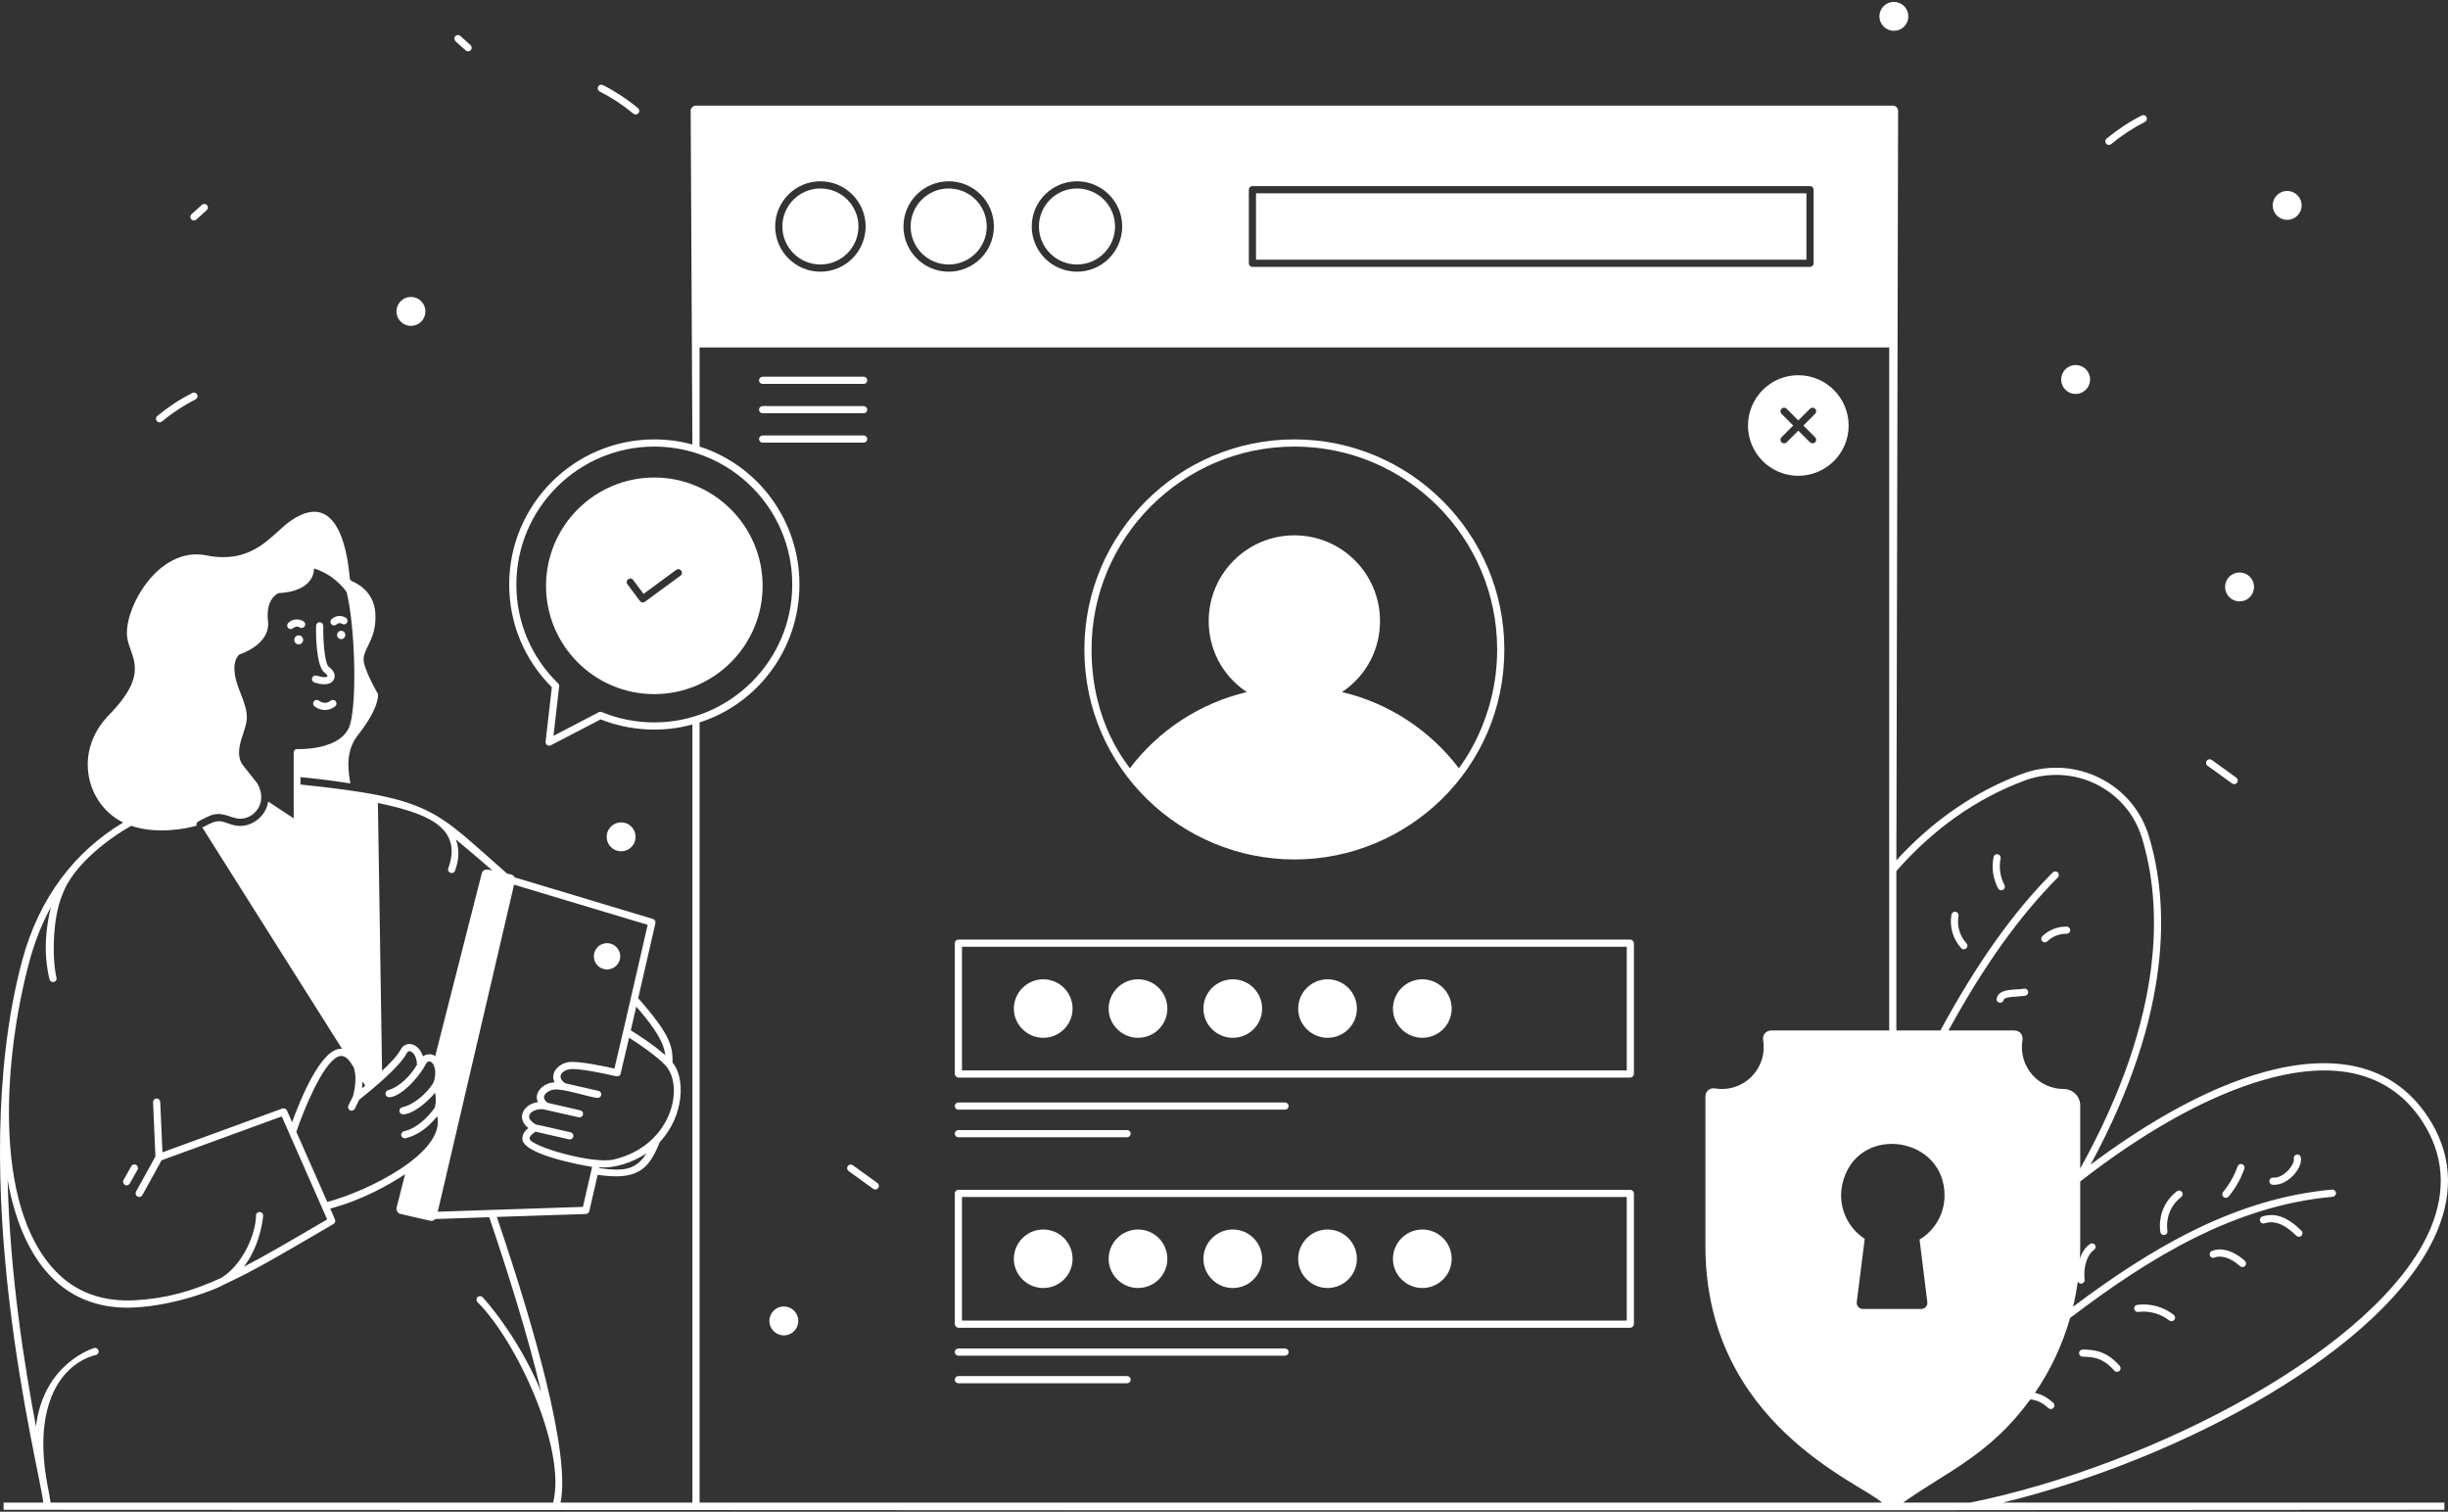 <svg width="583" height="360" viewBox="0 0 583 360" fill="none" xmlns="http://www.w3.org/2000/svg">
<rect x="0" y="0" width="583" height="360" fill="#333333" stroke="none"/>
<path d="M538.826 289.679C538.715 289.709 538.611 289.761 538.52 289.833C538.43 289.904 538.354 289.993 538.299 290.094C538.243 290.195 538.209 290.306 538.198 290.421C538.186 290.536 538.198 290.652 538.233 290.762C538.268 290.872 538.324 290.973 538.399 291.061C538.474 291.149 538.566 291.22 538.669 291.271C538.773 291.322 538.885 291.352 539 291.358C539.116 291.365 539.231 291.348 539.339 291.309C541.685 290.57 544.085 291.514 546.891 294.28C546.971 294.359 547.066 294.421 547.17 294.463C547.274 294.506 547.385 294.527 547.498 294.526C547.61 294.525 547.721 294.502 547.824 294.458C547.928 294.414 548.022 294.351 548.1 294.271C548.179 294.191 548.242 294.096 548.284 293.992C548.326 293.888 548.347 293.776 548.346 293.664C548.345 293.552 548.322 293.441 548.279 293.337C548.235 293.234 548.171 293.14 548.091 293.061C544.786 289.804 541.844 288.727 538.826 289.679ZM526.739 297.91C526.532 298.003 526.371 298.175 526.291 298.387C526.211 298.599 526.218 298.835 526.311 299.042C526.405 299.248 526.577 299.41 526.789 299.49C527.001 299.57 527.237 299.562 527.443 299.469C528.584 298.953 530.854 299.178 533.489 301.521C533.658 301.671 533.88 301.749 534.107 301.736C534.333 301.722 534.545 301.62 534.696 301.451C534.847 301.281 534.924 301.059 534.911 300.832C534.898 300.606 534.795 300.394 534.626 300.243C531.381 297.359 528.423 297.152 526.739 297.91ZM509.001 310.726C508.777 310.756 508.573 310.874 508.435 311.053C508.298 311.233 508.237 311.46 508.266 311.685C508.327 312.155 508.76 312.473 509.225 312.42C511.801 312.071 514.571 312.837 516.618 314.451C516.706 314.521 516.807 314.572 516.915 314.603C517.023 314.633 517.136 314.642 517.247 314.629C517.359 314.616 517.467 314.581 517.565 314.526C517.663 314.472 517.749 314.398 517.819 314.31C517.888 314.222 517.94 314.121 517.97 314.013C518.001 313.905 518.01 313.792 517.997 313.68C517.984 313.569 517.949 313.461 517.894 313.363C517.839 313.265 517.766 313.178 517.678 313.109C516.461 312.157 515.068 311.456 513.578 311.047C512.089 310.637 510.533 310.528 509.001 310.726ZM496.004 321.365C495.52 321.396 495.142 321.734 495.132 322.206C495.13 322.318 495.151 322.43 495.192 322.534C495.233 322.639 495.295 322.734 495.373 322.815C495.451 322.895 495.544 322.96 495.647 323.004C495.75 323.049 495.861 323.073 495.973 323.075C498.65 323.121 500.906 323.396 503.547 326.42C503.698 326.583 503.907 326.681 504.129 326.693C504.352 326.704 504.57 326.629 504.737 326.483C504.905 326.337 505.009 326.131 505.028 325.91C505.047 325.688 504.979 325.468 504.838 325.296C501.74 321.751 498.892 321.414 496.004 321.365ZM541.227 282.14C544.735 282.435 548.43 278.242 547.963 275.626C547.92 275.404 547.793 275.208 547.608 275.079C547.422 274.95 547.194 274.898 546.971 274.935C546.861 274.955 546.755 274.996 546.66 275.056C546.566 275.117 546.484 275.195 546.42 275.287C546.355 275.379 546.31 275.483 546.286 275.593C546.261 275.703 546.259 275.816 546.279 275.927C546.546 277.414 543.74 280.666 541.372 280.437C541.148 280.422 540.926 280.495 540.754 280.64C540.582 280.785 540.473 280.991 540.449 281.215C540.429 281.441 540.5 281.665 540.646 281.838C540.792 282.012 541.001 282.12 541.227 282.14ZM530.74 284.962C532.377 282.981 533.646 280.748 534.504 278.322C534.542 278.216 534.558 278.104 534.552 277.992C534.547 277.88 534.519 277.771 534.471 277.669C534.422 277.568 534.355 277.478 534.271 277.403C534.188 277.327 534.091 277.27 533.985 277.232C533.88 277.195 533.768 277.178 533.656 277.184C533.544 277.19 533.434 277.218 533.333 277.266C533.232 277.314 533.141 277.382 533.066 277.465C532.991 277.548 532.933 277.645 532.895 277.751C532.105 279.98 530.929 282.053 529.421 283.875C529.286 284.051 529.224 284.272 529.249 284.493C529.273 284.713 529.383 284.915 529.554 285.057C529.725 285.198 529.945 285.267 530.166 285.249C530.387 285.232 530.593 285.129 530.74 284.962ZM515.332 294.102C515.454 294.102 515.574 294.076 515.685 294.026C515.796 293.976 515.895 293.902 515.975 293.811C516.056 293.719 516.116 293.611 516.151 293.495C516.186 293.378 516.196 293.255 516.18 293.135C515.756 289.96 516.989 286.937 519.48 285.044C519.66 284.907 519.779 284.703 519.81 284.479C519.84 284.254 519.78 284.026 519.643 283.845C519.505 283.664 519.302 283.546 519.077 283.515C518.852 283.484 518.624 283.544 518.443 283.682C515.458 285.951 513.978 289.57 514.487 293.36C514.515 293.565 514.615 293.753 514.77 293.89C514.926 294.026 515.125 294.102 515.332 294.102ZM477.018 211.908C477.218 211.8 477.367 211.618 477.432 211.401C477.497 211.184 477.474 210.95 477.367 210.75C476.344 208.816 476.019 206.587 476.449 204.441C476.472 204.332 476.473 204.218 476.452 204.108C476.431 203.998 476.388 203.893 476.327 203.799C476.265 203.705 476.185 203.625 476.092 203.562C476 203.499 475.895 203.455 475.785 203.433C475.675 203.409 475.562 203.408 475.451 203.428C475.341 203.449 475.235 203.492 475.141 203.553C475.047 203.615 474.967 203.695 474.904 203.789C474.841 203.882 474.798 203.987 474.777 204.098C474.266 206.635 474.649 209.271 475.86 211.559C475.968 211.759 476.15 211.907 476.367 211.973C476.584 212.038 476.818 212.015 477.018 211.908ZM468.278 225.833C468.444 225.678 468.541 225.464 468.549 225.237C468.557 225.011 468.475 224.79 468.321 224.624C467.528 223.759 466.945 222.723 466.616 221.597C466.286 220.47 466.221 219.283 466.423 218.127C466.446 218.016 466.447 217.901 466.425 217.79C466.404 217.678 466.36 217.572 466.297 217.478C466.233 217.383 466.152 217.302 466.057 217.24C465.962 217.177 465.855 217.135 465.744 217.114C465.632 217.093 465.517 217.095 465.406 217.119C465.295 217.143 465.19 217.19 465.097 217.255C465.004 217.32 464.925 217.404 464.865 217.5C464.804 217.597 464.764 217.704 464.746 217.816C464.496 219.235 464.576 220.691 464.979 222.074C465.382 223.456 466.097 224.728 467.069 225.79C467.146 225.872 467.238 225.939 467.34 225.985C467.442 226.032 467.552 226.058 467.665 226.062C467.777 226.066 467.889 226.048 467.994 226.009C468.099 225.969 468.196 225.91 468.278 225.833ZM482.104 235.428C480.446 235.821 476.047 235.161 475.505 237.77C475.459 237.992 475.503 238.223 475.627 238.413C475.752 238.602 475.946 238.734 476.168 238.78C476.39 238.826 476.621 238.782 476.811 238.658C477 238.534 477.133 238.339 477.179 238.117C477.35 237.296 480.116 237.408 482.256 237.131C482.368 237.121 482.477 237.089 482.577 237.037C482.677 236.985 482.765 236.914 482.837 236.827C482.909 236.741 482.964 236.641 482.997 236.534C483.031 236.427 483.043 236.314 483.033 236.202C483.008 235.978 482.898 235.772 482.725 235.627C482.552 235.483 482.329 235.411 482.104 235.428ZM486.384 224.149C486.543 224.31 486.76 224.401 486.986 224.403C487.213 224.404 487.431 224.315 487.592 224.156C488.196 223.572 488.91 223.114 489.692 222.808C490.474 222.501 491.309 222.353 492.149 222.371C492.62 222.364 493.015 222.014 493.029 221.543C493.043 221.073 492.673 220.677 492.202 220.661C491.13 220.636 490.064 220.825 489.066 221.217C488.068 221.608 487.158 222.194 486.389 222.94C486.228 223.1 486.137 223.317 486.136 223.543C486.135 223.77 486.224 223.988 486.384 224.149ZM186.322 53.926C186.322 58.935 190.391 62.987 195.384 62.987C200.376 62.987 204.445 58.935 204.445 53.926C204.445 48.934 200.376 44.882 195.384 44.882C190.391 44.882 186.322 48.934 186.322 53.926ZM216.874 53.926C216.874 58.935 220.943 62.987 225.936 62.987C230.928 62.987 234.997 58.935 234.997 53.926C234.997 48.934 230.928 44.882 225.936 44.882C220.943 44.882 216.874 48.934 216.874 53.926ZM247.426 53.926C247.426 58.935 251.495 62.987 256.488 62.987C261.48 62.987 265.549 58.935 265.549 53.926C265.549 48.934 261.48 44.882 256.488 44.882C251.495 44.882 247.426 48.934 247.426 53.926ZM299.127 46.027H430.209V61.842H299.127V46.027ZM308.274 204.669C335.219 204.669 358.265 183.007 358.265 154.678C358.265 127.083 335.851 104.635 308.274 104.635C280.697 104.635 258.249 127.083 258.249 154.678C258.249 183.082 281.463 204.669 308.274 204.669ZM308.274 106.345C334.911 106.345 356.555 128.041 356.555 154.678C356.555 171.721 347.665 182.494 347.443 182.956C340.652 174.012 330.893 167.464 319.616 164.801C325.62 160.768 328.655 154.368 328.655 147.894C328.655 136.623 319.536 127.483 308.267 127.483C296.997 127.483 287.855 136.623 287.855 147.894C287.855 154.373 290.88 160.757 296.918 164.806C285.811 167.444 275.966 173.861 269.067 182.958L269.054 182.939C268.58 181.957 259.958 172.452 259.958 154.678C259.958 128.041 281.637 106.345 308.274 106.345ZM228.295 256.609H388.219C388.697 256.609 389.125 256.182 389.125 255.703V224.638C389.125 224.176 388.697 223.749 388.219 223.749H228.244C227.765 223.749 227.389 224.125 227.389 224.604V255.703C227.389 256.182 227.816 256.609 228.295 256.609ZM229.099 225.459H387.415V254.899H229.099V225.459Z" fill="white"/>
<path d="M248.447 233.205C244.629 233.205 241.454 236.325 241.454 240.198C241.454 244.017 244.629 247.137 248.447 247.137C252.321 247.137 255.439 244.017 255.439 240.198C255.441 239.279 255.262 238.369 254.911 237.52C254.56 236.67 254.045 235.899 253.395 235.249C252.746 234.599 251.974 234.084 251.125 233.734C250.276 233.383 249.366 233.203 248.447 233.205ZM271.018 233.205C267.199 233.205 264.025 236.325 264.025 240.198C264.025 244.017 267.199 247.137 271.018 247.137C274.892 247.137 278.011 244.017 278.011 240.198C278.012 239.279 277.833 238.369 277.482 237.52C277.131 236.67 276.616 235.899 275.967 235.249C275.317 234.599 274.545 234.084 273.696 233.734C272.847 233.383 271.937 233.203 271.018 233.205ZM293.588 233.205C289.768 233.205 286.595 236.325 286.595 240.198C286.595 244.017 289.768 247.137 293.588 247.137C297.462 247.137 300.58 244.017 300.58 240.198C300.582 239.279 300.402 238.369 300.052 237.52C299.701 236.67 299.186 235.899 298.536 235.249C297.886 234.599 297.115 234.084 296.266 233.734C295.416 233.383 294.506 233.203 293.588 233.205ZM316.159 233.205C312.339 233.205 309.166 236.325 309.166 240.198C309.166 244.017 312.339 247.137 316.159 247.137C320.031 247.137 323.151 244.017 323.151 240.198C323.153 239.279 322.974 238.369 322.623 237.52C322.272 236.67 321.757 235.899 321.107 235.249C320.458 234.599 319.686 234.084 318.837 233.734C317.988 233.383 317.078 233.203 316.159 233.205ZM338.728 233.205C334.909 233.205 331.736 236.325 331.736 240.198C331.736 244.017 334.909 247.137 338.728 247.137C342.602 247.137 345.721 244.017 345.721 240.198C345.723 239.279 345.543 238.369 345.192 237.52C344.842 236.67 344.327 235.899 343.677 235.249C343.027 234.599 342.256 234.084 341.406 233.734C340.557 233.383 339.647 233.203 338.728 233.205ZM388.219 283.331H228.244C227.765 283.331 227.389 283.707 227.389 284.186V315.285C227.389 315.764 227.816 316.191 228.295 316.191H388.219C388.697 316.191 389.125 315.764 389.125 315.285V284.22C389.125 283.742 388.697 283.331 388.219 283.331ZM387.415 314.482H229.098V285.041H387.415V314.482Z" fill="white"/>
<path d="M248.446 306.722C252.32 306.722 255.439 303.6 255.439 299.78C255.441 298.861 255.261 297.951 254.91 297.102C254.56 296.253 254.045 295.481 253.395 294.832C252.745 294.182 251.974 293.667 251.124 293.316C250.275 292.965 249.365 292.786 248.446 292.788C244.629 292.788 241.454 295.908 241.454 299.78C241.454 303.6 244.629 306.722 248.446 306.722ZM271.018 306.722C274.892 306.722 278.01 303.6 278.01 299.78C278.012 298.861 277.832 297.951 277.482 297.102C277.131 296.253 276.616 295.481 275.966 294.832C275.316 294.182 274.545 293.667 273.696 293.316C272.846 292.965 271.936 292.786 271.018 292.788C267.198 292.788 264.025 295.908 264.025 299.78C264.025 303.6 267.198 306.722 271.018 306.722ZM293.587 306.722C297.461 306.722 300.58 303.6 300.58 299.78C300.582 298.861 300.402 297.951 300.051 297.102C299.7 296.253 299.185 295.481 298.536 294.832C297.886 294.182 297.114 293.667 296.265 293.316C295.416 292.965 294.506 292.786 293.587 292.788C289.768 292.788 286.594 295.908 286.594 299.78C286.594 303.6 289.768 306.722 293.587 306.722ZM316.158 306.722C320.031 306.722 323.151 303.6 323.151 299.78C323.153 298.861 322.973 297.951 322.622 297.102C322.272 296.253 321.757 295.481 321.107 294.832C320.457 294.182 319.686 293.667 318.836 293.316C317.987 292.965 317.077 292.786 316.158 292.788C312.339 292.788 309.166 295.908 309.166 299.78C309.166 303.6 312.339 306.722 316.158 306.722ZM338.728 306.722C342.602 306.722 345.72 303.6 345.72 299.78C345.722 298.861 345.543 297.951 345.192 297.102C344.841 296.253 344.326 295.481 343.676 294.832C343.027 294.182 342.255 293.667 341.406 293.316C340.557 292.965 339.647 292.786 338.728 292.788C334.908 292.788 331.735 295.908 331.735 299.78C331.735 303.6 334.908 306.722 338.728 306.722ZM428.259 113.303C434.875 113.303 440.261 107.952 440.261 101.353C440.261 94.736 434.875 89.351 428.259 89.351C421.659 89.351 416.291 94.736 416.291 101.353C416.291 107.952 421.659 113.303 428.259 113.303ZM424.275 98.532C423.933 98.207 423.933 97.66 424.275 97.335C424.6 96.993 425.147 96.993 425.489 97.335L428.276 100.122L431.063 97.335C431.405 96.993 431.935 96.993 432.277 97.335C432.618 97.66 432.618 98.207 432.277 98.532L429.49 101.336L432.277 104.122C432.618 104.464 432.618 104.994 432.277 105.336C432.112 105.49 431.895 105.576 431.67 105.576C431.444 105.576 431.227 105.49 431.063 105.336L428.276 102.55L425.489 105.336C425.325 105.491 425.108 105.576 424.882 105.576C424.657 105.576 424.44 105.491 424.275 105.336C423.933 104.994 423.933 104.464 424.275 104.122L427.062 101.336L424.275 98.532ZM181.62 139.513C181.62 125.288 170.028 113.714 155.821 113.714C141.596 113.714 130.039 125.288 130.039 139.513C130.039 153.737 141.596 165.295 155.821 165.295C170.028 165.295 181.62 153.737 181.62 139.513ZM162.044 137.102L153.581 143.308C153.399 143.436 153.173 143.488 152.953 143.453C152.733 143.418 152.535 143.299 152.401 143.12L149.427 139.137C148.751 138.261 150.093 137.201 150.794 138.111L153.256 141.428L161.035 135.717C161.947 135.054 162.976 136.413 162.044 137.102ZM228.238 264.25H306.039C306.265 264.25 306.483 264.16 306.643 263.999C306.803 263.839 306.894 263.621 306.894 263.395C306.894 263.168 306.803 262.951 306.643 262.79C306.483 262.63 306.265 262.54 306.039 262.54H228.238C228.011 262.54 227.794 262.63 227.633 262.79C227.473 262.951 227.383 263.168 227.383 263.395C227.383 263.621 227.473 263.839 227.633 263.999C227.794 264.16 228.011 264.25 228.238 264.25ZM228.238 270.817H268.424C268.651 270.817 268.868 270.726 269.028 270.566C269.189 270.406 269.279 270.188 269.279 269.962C269.279 269.735 269.189 269.518 269.028 269.357C268.868 269.197 268.651 269.107 268.424 269.107H228.238C228.011 269.107 227.794 269.197 227.633 269.357C227.473 269.518 227.383 269.735 227.383 269.962C227.383 270.188 227.473 270.406 227.633 270.566C227.794 270.726 228.011 270.817 228.238 270.817ZM228.238 322.834H306.039C306.265 322.834 306.483 322.744 306.643 322.583C306.803 322.423 306.894 322.206 306.894 321.979C306.894 321.752 306.803 321.535 306.643 321.374C306.483 321.214 306.265 321.124 306.039 321.124H228.238C228.011 321.124 227.794 321.214 227.633 321.374C227.473 321.535 227.383 321.752 227.383 321.979C227.383 322.206 227.473 322.423 227.633 322.583C227.794 322.744 228.011 322.834 228.238 322.834ZM228.238 329.401H268.424C268.651 329.401 268.868 329.31 269.028 329.15C269.189 328.99 269.279 328.772 269.279 328.546C269.279 328.319 269.189 328.101 269.028 327.941C268.868 327.781 268.651 327.691 268.424 327.691H228.238C228.011 327.691 227.794 327.781 227.633 327.941C227.473 328.101 227.383 328.319 227.383 328.546C227.383 328.772 227.473 328.99 227.633 329.15C227.794 329.31 228.011 329.401 228.238 329.401ZM181.62 91.421H205.689C205.916 91.421 206.133 91.331 206.293 91.171C206.454 91.01 206.544 90.793 206.544 90.566C206.544 90.34 206.454 90.122 206.293 89.962C206.133 89.802 205.916 89.712 205.689 89.712H181.618C181.392 89.712 181.174 89.802 181.014 89.962C180.853 90.122 180.763 90.34 180.763 90.566C180.763 90.793 180.853 91.01 181.014 91.171C181.174 91.331 181.392 91.421 181.618 91.421H181.62ZM181.62 98.415H205.689C205.916 98.415 206.133 98.325 206.293 98.165C206.454 98.005 206.544 97.787 206.544 97.561C206.544 97.334 206.454 97.117 206.293 96.956C206.133 96.796 205.916 96.706 205.689 96.706H181.618C181.392 96.706 181.174 96.796 181.014 96.956C180.853 97.117 180.763 97.334 180.763 97.561C180.763 97.787 180.853 98.005 181.014 98.165C181.174 98.325 181.392 98.415 181.618 98.415H181.62ZM206.544 104.557C206.544 104.33 206.454 104.113 206.293 103.952C206.133 103.792 205.916 103.702 205.689 103.702H181.618C181.392 103.702 181.174 103.792 181.014 103.952C180.853 104.113 180.763 104.33 180.763 104.557C180.763 104.783 180.853 105.001 181.014 105.161C181.174 105.321 181.392 105.412 181.618 105.412H205.687C205.914 105.412 206.131 105.321 206.292 105.161C206.452 105.001 206.542 104.783 206.542 104.557H206.544ZM451.037 7.341C451.49 7.34 451.938 7.251 452.356 7.078C452.774 6.904 453.154 6.65 453.474 6.33C453.793 6.01 454.047 5.63 454.22 5.211C454.393 4.793 454.482 4.345 454.482 3.892C454.482 3.44 454.392 2.991 454.219 2.573C454.046 2.155 453.791 1.775 453.471 1.456C453.151 1.136 452.771 0.882 452.353 0.709C451.934 0.536 451.486 0.447 451.034 0.447C450.119 0.448 449.243 0.811 448.597 1.458C447.951 2.105 447.588 2.982 447.588 3.896C447.589 4.81 447.953 5.686 448.599 6.332C449.246 6.978 450.123 7.341 451.037 7.341ZM533.362 143.216C533.814 143.216 534.262 143.126 534.68 142.953C535.099 142.78 535.478 142.526 535.798 142.205C536.118 141.885 536.372 141.505 536.545 141.087C536.718 140.668 536.807 140.22 536.807 139.768C536.806 139.315 536.717 138.867 536.544 138.449C536.37 138.031 536.116 137.651 535.796 137.331C535.476 137.011 535.096 136.757 534.677 136.584C534.259 136.411 533.811 136.322 533.358 136.323C532.444 136.323 531.567 136.687 530.921 137.333C530.275 137.98 529.913 138.857 529.913 139.771C529.914 140.685 530.277 141.562 530.924 142.208C531.571 142.854 532.447 143.216 533.362 143.216ZM531.592 186.582C531.776 186.709 532.002 186.759 532.222 186.721C532.442 186.683 532.639 186.561 532.77 186.38C532.901 186.199 532.956 185.973 532.923 185.753C532.89 185.532 532.772 185.332 532.594 185.197L526.73 180.962C526.639 180.897 526.536 180.849 526.427 180.823C526.317 180.797 526.204 180.793 526.093 180.81C525.982 180.828 525.876 180.867 525.78 180.926C525.685 180.985 525.601 181.062 525.535 181.153C525.47 181.244 525.422 181.347 525.396 181.456C525.37 181.565 525.366 181.679 525.383 181.79C525.401 181.901 525.441 182.007 525.499 182.103C525.558 182.198 525.635 182.281 525.726 182.347L531.592 186.582ZM544.7 52.358C545.153 52.358 545.601 52.269 546.019 52.095C546.437 51.922 546.817 51.668 547.137 51.348C547.457 51.027 547.71 50.647 547.883 50.229C548.057 49.811 548.145 49.363 548.145 48.91C548.145 48.457 548.056 48.009 547.882 47.591C547.709 47.173 547.455 46.793 547.134 46.473C546.814 46.153 546.434 45.9 546.016 45.727C545.598 45.554 545.149 45.465 544.697 45.465C543.783 45.465 542.906 45.829 542.26 46.476C541.614 47.122 541.251 47.999 541.252 48.913C541.252 49.828 541.616 50.704 542.262 51.35C542.909 51.996 543.786 52.359 544.7 52.358ZM494.319 93.817C495.233 93.816 496.11 93.452 496.756 92.806C497.402 92.159 497.765 91.282 497.764 90.368C497.764 89.454 497.4 88.577 496.754 87.931C496.107 87.285 495.23 86.923 494.316 86.923C493.402 86.924 492.525 87.287 491.879 87.934C491.233 88.581 490.87 89.457 490.871 90.371C490.871 91.286 491.235 92.162 491.882 92.808C492.528 93.454 493.405 93.817 494.319 93.817ZM502.782 34.316C505.261 32.262 507.959 30.489 510.828 29.028C510.928 28.977 511.017 28.907 511.09 28.822C511.163 28.736 511.219 28.637 511.253 28.53C511.288 28.423 511.302 28.311 511.293 28.199C511.284 28.087 511.253 27.977 511.202 27.877C511.151 27.777 511.081 27.688 510.996 27.615C510.91 27.542 510.811 27.487 510.705 27.452C510.598 27.417 510.485 27.404 510.373 27.413C510.261 27.421 510.152 27.452 510.052 27.503C507.071 29.021 504.267 30.864 501.691 32.998C501.604 33.069 501.532 33.157 501.478 33.257C501.425 33.356 501.392 33.465 501.381 33.577C501.37 33.69 501.381 33.803 501.415 33.911C501.448 34.019 501.502 34.119 501.574 34.206C501.646 34.292 501.734 34.364 501.834 34.417C501.934 34.469 502.043 34.502 502.155 34.512C502.268 34.522 502.381 34.51 502.488 34.476C502.596 34.442 502.696 34.389 502.782 34.316ZM46.735 52.292L49.209 50.069C49.297 49.996 49.37 49.905 49.423 49.803C49.476 49.7 49.508 49.588 49.516 49.473C49.525 49.358 49.51 49.243 49.473 49.134C49.435 49.025 49.377 48.924 49.3 48.839C49.222 48.753 49.129 48.684 49.024 48.635C48.92 48.587 48.807 48.559 48.691 48.556C48.576 48.552 48.462 48.572 48.354 48.613C48.247 48.655 48.149 48.718 48.066 48.799L45.591 51.021C45.428 51.174 45.331 51.385 45.321 51.609C45.312 51.833 45.39 52.051 45.54 52.217C45.69 52.384 45.899 52.484 46.122 52.498C46.345 52.512 46.565 52.438 46.735 52.292ZM38.537 100.387C41.016 98.333 43.714 96.559 46.582 95.099C46.785 94.996 46.938 94.817 47.008 94.601C47.078 94.385 47.06 94.15 46.957 93.948C46.854 93.746 46.675 93.593 46.459 93.523C46.243 93.452 46.008 93.471 45.806 93.574C42.825 95.091 40.021 96.934 37.446 99.069C37.273 99.214 37.165 99.421 37.145 99.646C37.124 99.871 37.194 100.094 37.338 100.268C37.482 100.442 37.689 100.552 37.913 100.574C38.138 100.595 38.362 100.528 38.537 100.385V100.387ZM97.864 77.603C98.317 77.604 98.765 77.515 99.184 77.342C99.602 77.169 99.983 76.915 100.303 76.596C100.623 76.276 100.877 75.896 101.051 75.478C101.225 75.059 101.314 74.611 101.314 74.159C101.315 73.706 101.226 73.257 101.053 72.839C100.88 72.421 100.626 72.04 100.307 71.72C99.987 71.4 99.607 71.145 99.189 70.972C98.77 70.798 98.322 70.709 97.87 70.708C96.955 70.708 96.078 71.07 95.431 71.716C94.784 72.362 94.42 73.239 94.419 74.153C94.419 75.068 94.781 75.945 95.427 76.592C96.073 77.239 96.95 77.603 97.864 77.603ZM142.807 21.781C145.675 23.242 148.373 25.015 150.851 27.069C151.026 27.211 151.25 27.279 151.474 27.257C151.699 27.235 151.906 27.126 152.05 26.952C152.193 26.778 152.263 26.555 152.243 26.33C152.222 26.105 152.114 25.898 151.942 25.752C149.366 23.618 146.562 21.774 143.581 20.256C143.379 20.153 143.144 20.135 142.929 20.205C142.713 20.276 142.534 20.429 142.431 20.631C142.329 20.833 142.311 21.068 142.381 21.284C142.451 21.499 142.605 21.678 142.807 21.781ZM110.933 12.029C111.103 12.17 111.322 12.24 111.542 12.224C111.763 12.208 111.969 12.108 112.117 11.943C112.265 11.779 112.344 11.563 112.337 11.342C112.33 11.121 112.237 10.911 112.079 10.757L109.6 8.534C109.429 8.393 109.211 8.324 108.991 8.34C108.771 8.357 108.566 8.458 108.418 8.622C108.271 8.787 108.193 9.002 108.2 9.222C108.208 9.443 108.301 9.652 108.459 9.806L110.933 12.029ZM151.369 199.277C151.368 198.362 151.004 197.486 150.358 196.84C149.711 196.194 148.834 195.832 147.92 195.832C147.005 195.833 146.129 196.197 145.483 196.844C144.837 197.491 144.475 198.368 144.475 199.282C144.476 200.196 144.84 201.072 145.487 201.718C145.807 202.038 146.187 202.292 146.605 202.464C147.024 202.637 147.472 202.726 147.925 202.726C148.377 202.725 148.825 202.636 149.243 202.462C149.662 202.289 150.041 202.035 150.361 201.714C150.681 201.394 150.935 201.014 151.107 200.596C151.28 200.177 151.369 199.729 151.369 199.277ZM144.349 230.844C146.375 231.037 148.312 228.993 147.546 226.741C147.283 225.952 146.717 225.3 145.973 224.928C145.229 224.556 144.369 224.495 143.58 224.758C142.911 224.976 142.336 225.414 141.948 226.001C141.56 226.588 141.382 227.288 141.442 227.989C141.545 229.502 142.781 230.757 144.349 230.844ZM79.552 148.933C80.222 148.933 80.513 147.993 81.45 148.557C81.64 148.679 81.871 148.721 82.093 148.673C82.314 148.625 82.507 148.491 82.629 148.301C82.886 147.907 82.783 147.377 82.39 147.121C81.775 146.711 80.27 146.249 78.971 147.446C78.629 147.771 78.594 148.301 78.919 148.66C79.09 148.831 79.313 148.933 79.552 148.933ZM81.262 150.215C80.999 150.215 80.746 150.32 80.56 150.506C80.374 150.692 80.27 150.944 80.27 151.207C80.27 151.47 80.374 151.722 80.56 151.908C80.746 152.094 80.999 152.199 81.262 152.199C81.809 152.199 82.236 151.754 82.236 151.207C82.236 150.66 81.809 150.215 81.262 150.215ZM74.885 162.525C76.522 163.06 78.745 163.337 79.518 161.79C79.996 160.833 79.518 159.636 78.338 158.832C77.432 158.234 76.919 153.293 76.987 149.053C76.987 148.574 76.611 148.181 76.132 148.181C75.654 148.181 75.278 148.557 75.278 149.019C75.209 151.457 75.326 158.868 77.381 160.251C77.894 160.593 78.013 160.969 77.979 161.038C77.654 161.624 75.403 160.867 75.226 160.867C74.85 160.816 74.474 161.072 74.337 161.448C74.267 161.663 74.285 161.898 74.388 162.1C74.491 162.302 74.669 162.455 74.885 162.525ZM69.243 149.805C69.858 149.805 70.344 148.774 71.362 149.412C71.553 149.534 71.784 149.576 72.005 149.528C72.227 149.479 72.42 149.346 72.542 149.155C72.606 149.063 72.65 148.958 72.672 148.848C72.695 148.738 72.695 148.625 72.672 148.515C72.65 148.405 72.606 148.3 72.542 148.208C72.479 148.115 72.397 148.036 72.303 147.976C71.653 147.548 70.046 147.053 68.661 148.318C68.319 148.643 68.302 149.19 68.61 149.532C68.781 149.72 69.02 149.805 69.243 149.805ZM71.106 151.293C70.829 151.308 70.568 151.429 70.377 151.631C70.186 151.833 70.08 152.1 70.08 152.378C70.08 152.656 70.186 152.923 70.377 153.125C70.568 153.327 70.829 153.448 71.106 153.464C71.704 153.464 72.2 152.985 72.2 152.387C72.2 151.788 71.704 151.293 71.106 151.293ZM78.731 166.868C78.612 166.987 77.381 167.945 75.945 166.851C75.856 166.782 75.755 166.731 75.647 166.701C75.538 166.671 75.425 166.663 75.314 166.678C75.203 166.692 75.095 166.728 74.998 166.784C74.901 166.84 74.816 166.915 74.748 167.005C74.457 167.381 74.525 167.928 74.902 168.201C76.563 169.489 78.617 169.234 79.843 168.184C80.202 167.877 80.236 167.346 79.945 166.987C79.797 166.815 79.588 166.707 79.362 166.685C79.136 166.662 78.91 166.728 78.731 166.868ZM29.749 282.152C30.159 282.408 30.682 282.235 30.911 281.827L32.741 278.578C32.98 278.168 32.826 277.655 32.416 277.416C32.006 277.177 31.476 277.33 31.253 277.741L29.424 280.989C29.185 281.399 29.338 281.929 29.749 282.152ZM201.9 277.672C201.768 277.856 201.713 278.085 201.75 278.309C201.786 278.533 201.91 278.733 202.093 278.866L207.958 283.101C208.141 283.234 208.37 283.288 208.594 283.253C208.705 283.235 208.811 283.196 208.907 283.137C209.003 283.078 209.086 283.001 209.152 282.91C209.218 282.819 209.265 282.716 209.291 282.607C209.317 282.498 209.322 282.384 209.304 282.273C209.286 282.162 209.247 282.056 209.188 281.96C209.129 281.865 209.052 281.782 208.961 281.716L203.094 277.479C203.003 277.413 202.9 277.366 202.79 277.34C202.681 277.314 202.568 277.31 202.457 277.328C202.346 277.346 202.24 277.385 202.144 277.445C202.049 277.504 201.966 277.581 201.9 277.672ZM186.677 318.007C187.13 318.007 187.578 317.918 187.996 317.744C188.414 317.571 188.794 317.317 189.114 316.996C189.434 316.676 189.688 316.296 189.861 315.878C190.034 315.46 190.122 315.011 190.122 314.559C190.122 314.106 190.033 313.658 189.859 313.24C189.686 312.822 189.432 312.442 189.111 312.122C188.791 311.802 188.411 311.548 187.993 311.375C187.575 311.202 187.126 311.113 186.674 311.114C185.76 311.114 184.883 311.478 184.237 312.124C183.591 312.771 183.228 313.648 183.229 314.562C183.229 315.476 183.593 316.353 184.24 316.999C184.886 317.645 185.763 318.008 186.677 318.007Z" fill="white"/>
<path d="M580.402 293.215C584.539 283.401 583.667 274.272 578.282 266.065C573.751 259.158 567.391 254.986 559.373 253.653C543.575 251.037 521.811 259.432 497.875 277.349C517.725 240.694 516.46 214.672 511.775 199.148C509.929 193.028 505.757 188.104 500.012 185.248C497.172 183.838 494.073 183.024 490.907 182.857C487.74 182.689 484.572 183.172 481.599 184.274C470.452 188.411 460.365 195.336 451.628 204.859C451.663 188.343 451.953 66.015 452.039 26.419C452.039 25.718 451.492 25.154 450.774 25.154H165.735C165.051 25.154 164.487 25.718 164.487 26.419C164.487 26.795 164.538 36.557 164.897 105.851C162.008 105.064 158.965 104.637 155.819 104.637C136.756 104.637 121.266 120.144 121.266 139.19C121.266 148.456 124.874 157.124 131.422 163.655L129.934 176.632C129.866 177.35 130.618 177.794 131.165 177.487L143.048 171.315C150.01 174.063 157.674 174.489 164.897 172.528V357.824H133.491C133.764 356.49 133.901 354.917 133.901 353.139C133.901 336.402 122.463 302.003 118.326 289.796L139.543 289.095C139.731 289.085 139.911 289.015 140.055 288.895C140.2 288.775 140.302 288.611 140.346 288.428L142.33 279.777C151.254 281.025 154.383 279.042 157.118 271.964C163.034 265.74 163.205 256.525 160.179 253.072C160.179 249.225 159.871 246.66 151.989 237.702L156.093 219.835C156.132 219.623 156.093 219.404 155.983 219.218C155.873 219.033 155.699 218.894 155.494 218.827L122.549 208.928C122.292 208.141 121.113 208.158 120.771 208.039C103.489 192.983 103.458 190.116 71.566 186.821V185.06C75.071 185.402 79.311 185.898 83.448 186.565C83.175 185.095 82.969 183.59 82.969 182.103C82.969 179.658 83.517 177.247 85.209 175.093C90.526 168.374 90.031 165.279 90.031 165.279C90.031 165.279 86.372 159.039 86.594 156.748C86.868 153.995 89.723 151.944 89.398 146.08C89.073 140.215 83.807 138.403 83.807 138.403L83.329 137.942C83.175 137.531 82.337 114.912 69.224 124.025C64.744 127.102 60.521 134.522 49.084 132.248C37.646 129.974 29.354 145.105 30.294 151.824C30.944 156.509 35.936 160.048 25.986 170.22C17.164 179.265 20.805 191.745 29.337 195.866C17.762 202.807 9.282 213.817 5.264 228.794C-8.687 281.093 9.402 349.429 10.308 357.824H0.853V359.534C505.74 359.807 486.096 359.534 582.146 359.534V357.824H477C519.4 347.48 568.554 321.271 580.402 293.215ZM142.706 278.17L142.74 277.982C146.689 278.255 150.861 276.699 153.921 274.665C151.442 278.785 148.194 278.922 142.706 278.17ZM146.108 276.135C141.184 277.264 126.395 273.024 126.122 271.16C126.053 270.698 126.618 270.066 127.558 269.502L135.508 271.314C135.918 271.417 136.414 271.16 136.534 270.664C136.583 270.442 136.543 270.209 136.421 270.017C136.299 269.825 136.106 269.689 135.884 269.638C129.9 268.271 127.763 267.775 127.592 267.775C126.857 267.33 125.865 266.578 126.019 265.775C126.327 264.253 128.806 263.928 129.729 264.236C138.449 266.202 137.799 266.082 138.004 266.082C138.397 266.082 138.756 265.826 138.842 265.416C138.866 265.307 138.869 265.194 138.849 265.084C138.83 264.974 138.788 264.869 138.728 264.775C138.667 264.682 138.589 264.601 138.497 264.537C138.405 264.474 138.301 264.43 138.192 264.407L130.43 262.629C129.729 262.082 129.439 261.552 129.593 261.056C129.798 260.269 130.926 259.603 131.866 259.483C133.85 259.073 140.894 261.449 142.347 261.449C142.74 261.449 143.082 261.193 143.167 260.782C143.195 260.674 143.201 260.562 143.183 260.452C143.166 260.342 143.127 260.236 143.068 260.142C143.009 260.048 142.931 259.966 142.839 259.903C142.748 259.84 142.644 259.796 142.535 259.774L134.602 257.961C132.345 256.388 134.004 254.833 135.73 254.61C137.645 254.354 143.219 255.499 146.005 256.132C146.706 256.286 147.595 256.576 147.801 255.67L149.818 247.122H149.835C152.297 248.678 156.383 251.482 158.486 253.704C163.102 258.782 160.008 272.904 146.108 276.135ZM158.418 251.276C155.648 248.78 151.75 246.301 150.228 245.361L151.528 239.719C154.212 242.814 158.127 247.481 158.418 251.276ZM122.429 210.671C126.156 211.817 140.193 216.006 154.246 220.229C148.331 245.942 148.519 245.224 146.33 254.456C144.056 253.944 137.867 252.627 135.525 252.918C133.2 253.191 130.858 255.397 132.089 257.756C129.627 257.756 126.977 260.081 128.105 262.441C128.088 262.458 128.071 262.458 128.071 262.458C124.857 262.868 122.702 266.151 125.831 268.63C124.788 269.467 124.293 270.425 124.429 271.382C124.788 274.819 137.628 277.349 141.013 277.879C140.175 281.521 140.825 278.717 138.825 287.402L104.255 288.548C104.323 288.257 119.027 225.221 122.429 210.671ZM106.768 206.756C106.375 207.765 107.931 208.449 108.358 207.355C109.487 204.414 109.299 201.901 108.581 199.9C111.658 202.482 114.564 204.944 117.283 207.303C117.026 207.303 115.112 206.449 114.718 208.039L103.64 251.516C103.024 250.986 101.725 250.798 100.733 251.567C99.724 248.353 96.596 247.635 95.365 250.028C94.681 251.345 92.92 253.208 90.988 255.004L89.996 191.215C100.46 193.438 110.495 196.498 106.768 206.756ZM86.338 257.534L86.97 258.525C86.697 258.765 86.44 258.987 86.201 259.175C86.269 258.662 86.338 258.115 86.338 257.534ZM84.235 254.183C84.97 256.269 84.628 258.885 84.047 261.107L82.969 263.261C82.92 263.362 82.891 263.472 82.884 263.584C82.876 263.697 82.892 263.809 82.928 263.916C82.965 264.022 83.022 264.12 83.097 264.205C83.171 264.289 83.261 264.358 83.363 264.407C83.705 264.595 84.269 264.475 84.508 264.014L85.534 261.911C87.808 260.047 95.04 254.32 96.869 250.815C97.194 250.216 97.553 250.302 97.69 250.336C98.391 250.541 99.297 251.635 99.297 253.567C97.792 256.115 95.262 258.782 92.407 259.62C91.962 259.756 91.706 260.218 91.843 260.68C91.945 261.056 92.287 261.295 92.663 261.295C95.177 261.295 99.451 257.106 101.434 253.379C101.896 252.439 102.682 252.661 103.161 253.414C103.947 254.627 103.691 256.85 103.127 257.995C101.571 260.423 98.647 263.039 95.792 263.689C95.331 263.791 95.04 264.236 95.142 264.697C95.228 265.108 95.587 265.364 95.963 265.364C98.305 265.364 101.844 262.424 103.605 260.218C103.93 261.74 103.776 263.142 103.503 263.826C101.793 266.253 99.109 268.749 96.219 269.382C95.758 269.485 95.467 269.946 95.57 270.408C95.672 270.887 96.185 271.16 96.596 271.057C99.622 270.339 102.221 268.236 104.118 265.826C106.17 274.545 87.466 283.726 77.943 286.222L70.574 269.519C72.147 264.851 76.678 253.431 80.439 251.653C82.542 250.678 83.807 253.636 84.235 254.183ZM6.923 229.239C8.205 224.4 9.949 219.989 12.137 215.989C11.026 220.4 10.188 226.623 11.795 233.222C11.932 233.718 12.445 233.957 12.838 233.855C13.283 233.735 13.573 233.273 13.454 232.812C12.36 228.315 12.53 218.485 14.804 213.185C17.181 206.329 25.37 199.969 31.252 196.652C37.458 198.755 44.399 197.319 46.827 196.618C46.762 196.425 46.772 196.214 46.855 196.028C46.937 195.841 47.085 195.692 47.271 195.609C47.442 195.438 49.665 194.378 49.836 194.31H49.853C52.742 193.079 54.435 194.618 56.675 194.942C60.316 195.37 63.941 191.301 61.342 186.668C61.239 186.497 61.889 187.3 57.871 182.239C56.555 180.598 56.828 178.188 57.444 176.17C58.948 171.383 59.632 170.853 57.068 164.51C54.264 157.535 57.068 155.825 57.068 155.825C57.068 155.825 64.436 153.551 63.821 147.977C63.188 142.421 66.317 141.258 66.317 141.258C75.242 140.78 74.78 135.377 74.78 135.377C77.669 136.232 80.525 138.198 82.542 140.951C84.491 148.815 85.055 166.049 83.448 172.272C81.773 178.837 70.95 178.376 70.831 178.376C70.335 178.341 69.942 178.718 69.942 179.23V194.874C69.771 194.754 64.214 191.096 63.855 190.873C63.462 194.19 60.043 197.097 56.452 196.635C53.358 196.225 52.93 194.549 49.391 196.447C48.998 196.669 48.588 196.874 48.177 197.045L81.448 249.755C76.456 249.293 71.292 262.475 69.566 267.228L68.335 264.441C68.248 264.241 68.088 264.082 67.888 263.997C67.687 263.911 67.462 263.905 67.257 263.979L38.689 274.408L38.159 262.424C38.124 261.945 37.731 261.535 37.253 261.603C36.791 261.62 36.432 262.013 36.449 262.492L37.013 275.4L32.397 283.76C32.175 284.188 32.329 284.701 32.739 284.923C33.064 285.145 33.645 285.06 33.902 284.598L38.483 276.306L67.104 265.86C69.412 271.092 78.507 291.71 77.909 290.394L75.532 291.779C68.728 295.762 63.103 299.045 58.077 301.661C62.18 296.31 62.658 289.608 62.676 289.522C62.685 289.409 62.671 289.296 62.636 289.188C62.6 289.081 62.542 288.982 62.467 288.897C62.392 288.813 62.301 288.744 62.199 288.696C62.096 288.647 61.985 288.62 61.872 288.616C61.761 288.606 61.648 288.619 61.542 288.653C61.435 288.688 61.337 288.744 61.252 288.817C61.168 288.89 61.099 288.98 61.05 289.081C61 289.181 60.972 289.291 60.966 289.402C60.966 293.779 57.82 301.199 52.657 304.328C52.657 304.345 52.64 304.345 52.623 304.345C45.852 307.439 39.612 309.235 32.106 309.645C24.413 310.038 18.07 307.73 13.266 302.738C-2.019 286.838 1.093 251.02 6.923 229.239ZM131.73 357.824H12.052C11.932 357.003 11.539 354.746 11.334 353.806V353.789C7.555 333.991 14.992 324.622 22.874 322.656C23.336 322.536 23.592 322.057 23.473 321.613C23.41 321.394 23.264 321.208 23.065 321.096C22.867 320.984 22.632 320.955 22.413 321.014C22.276 321.066 10.376 324.571 8.564 339.701C5.829 325.152 2.392 303.764 1.811 281.025C3.315 289.317 6.307 297.951 12.035 303.918C17.471 309.56 24.43 311.782 32.192 311.355C41.817 310.825 51.392 307.098 53.495 305.815H53.512C59.957 302.875 67.087 298.703 76.387 293.249L79.43 291.471C79.807 291.266 79.96 290.787 79.772 290.394L78.644 287.812C86.218 285.795 92.578 282.188 96.476 279.623L94.459 287.522C94.27 288.24 94.749 288.958 95.416 289.095L102.426 290.702C102.785 290.804 103.349 290.685 103.657 290.291H103.674L116.513 289.864C120.822 302.55 125.729 318.057 128.874 331.409C123.25 317.852 115.06 309.03 114.941 308.91C114.616 308.568 114.086 308.551 113.744 308.876C113.402 309.183 113.385 309.73 113.71 310.072C123.147 319.476 134.944 345.121 131.73 357.824ZM451.628 207.423C460.467 197.37 470.743 190.121 482.18 185.881C487.737 183.812 493.96 184.137 499.26 186.77C504.577 189.42 508.441 193.985 510.134 199.627C514.818 215.1 515.981 241.206 495.413 278.255V263.261C495.413 261.107 493.669 259.329 491.464 259.329C485.446 259.329 480.659 253.961 481.65 247.703C481.856 246.438 481.001 245.395 479.718 245.395H464.041C472.555 229.854 480.932 218.16 490.079 208.962C490.404 208.62 490.404 208.09 490.062 207.748C489.983 207.67 489.889 207.608 489.785 207.567C489.682 207.525 489.571 207.505 489.46 207.506C489.349 207.508 489.239 207.532 489.137 207.576C489.035 207.62 488.942 207.685 488.865 207.765C479.428 217.237 470.845 229.307 462.109 245.395H451.628V207.423ZM463.1 284.684C463.1 289.129 460.707 293.061 457.151 295.181L458.997 310.072C459.117 310.944 458.433 311.714 457.544 311.714H443.627C443.421 311.711 443.219 311.665 443.032 311.579C442.845 311.492 442.679 311.368 442.543 311.213C442.408 311.058 442.307 310.877 442.246 310.68C442.185 310.484 442.166 310.277 442.191 310.072L444.089 295.01C439.643 292.104 437.164 286.428 439.165 280.529C443.456 267.706 463.1 270.784 463.1 284.684ZM297.415 45.174C297.415 44.696 297.791 44.319 298.27 44.319H431.061C431.54 44.319 431.916 44.696 431.916 45.174V62.698C431.916 63.177 431.54 63.553 431.061 63.553H298.27C297.791 63.553 297.415 63.177 297.415 62.698V45.174ZM256.485 43.174C262.418 43.174 267.256 47.995 267.256 53.928C267.256 59.877 262.418 64.699 256.485 64.699C250.553 64.699 245.714 59.877 245.714 53.928C245.714 47.995 250.553 43.174 256.485 43.174ZM225.933 43.174C231.866 43.174 236.704 47.995 236.704 53.928C236.704 59.877 231.866 64.699 225.933 64.699C220.001 64.699 215.162 59.877 215.162 53.928C215.162 47.995 220.001 43.174 225.933 43.174ZM195.381 43.174C201.314 43.174 206.152 47.995 206.152 53.928C206.152 56.784 205.017 59.524 202.997 61.544C200.977 63.564 198.238 64.699 195.381 64.699C192.524 64.699 189.785 63.564 187.765 61.544C185.745 59.524 184.61 56.784 184.61 53.928C184.61 47.995 189.431 43.174 195.381 43.174ZM155.819 172.033C151.511 172.033 147.305 171.212 143.321 169.571C143.206 169.525 143.082 169.505 142.959 169.511C142.835 169.517 142.714 169.549 142.603 169.605L131.815 175.23L133.166 163.433C133.181 163.304 133.166 163.174 133.121 163.052C133.077 162.93 133.004 162.82 132.909 162.732C126.498 156.475 122.976 148.131 122.976 139.19C122.976 121.084 137.714 106.347 155.819 106.347C173.702 106.347 188.679 120.828 188.679 139.19C188.679 157.381 173.839 172.033 155.819 172.033ZM166.607 357.824V172.033C180.404 167.639 190.389 154.577 190.389 139.19C190.389 123.768 180.37 110.723 166.607 106.347V82.736H449.919V245.395H421.846C420.563 245.395 419.709 246.438 419.897 247.686C420.991 254.508 415.212 260.286 408.459 259.192C407.194 258.987 406.151 259.842 406.151 261.124V296.72C406.151 339.171 443.388 353.225 448.209 357.824H166.607ZM453.235 357.824C458.245 354.251 463.408 351.413 468.537 347.822C473.649 344.232 478.71 339.889 483.514 333.256C484.865 333.358 486.249 333.871 487.839 335.324C488.181 335.649 488.729 335.615 489.036 335.273C489.361 334.931 489.344 334.384 488.985 334.059C487.429 332.64 485.993 331.974 484.625 331.7C484.642 331.7 484.642 331.683 484.642 331.683C488.352 326.246 491.19 320.228 493.003 313.851C511.997 299.438 532.12 287.111 555.543 284.991C556.005 284.957 556.364 284.53 556.312 284.068C556.278 283.589 555.851 283.265 555.389 283.282C532.257 285.385 512.408 297.164 493.721 311.167V311.15C494.182 309.183 494.559 307.2 494.832 305.166C494.969 305.473 495.259 305.679 495.601 305.679C495.723 305.679 495.843 305.654 495.954 305.605C496.065 305.556 496.164 305.484 496.245 305.393C496.326 305.302 496.387 305.196 496.423 305.08C496.46 304.964 496.471 304.842 496.456 304.721C496.114 301.729 497.072 298.754 498.696 297.643C499.089 297.387 499.192 296.857 498.935 296.463C498.872 296.37 498.79 296.289 498.696 296.227C498.601 296.165 498.495 296.123 498.383 296.102C498.272 296.081 498.158 296.083 498.047 296.107C497.936 296.131 497.831 296.176 497.739 296.241C496.593 297.01 495.824 298.276 495.328 299.678V299.643C495.396 298.652 495.413 297.643 495.413 296.634V281.367C495.499 281.281 495.601 281.213 495.687 281.145C520.152 262.116 543.284 252.713 559.082 255.345C566.502 256.594 572.554 260.406 576.846 266.988C581.992 274.853 582.658 283.436 578.829 292.548C566.878 320.878 512.732 348.985 469.221 357.824H453.235Z" fill="white"/>
</svg>

